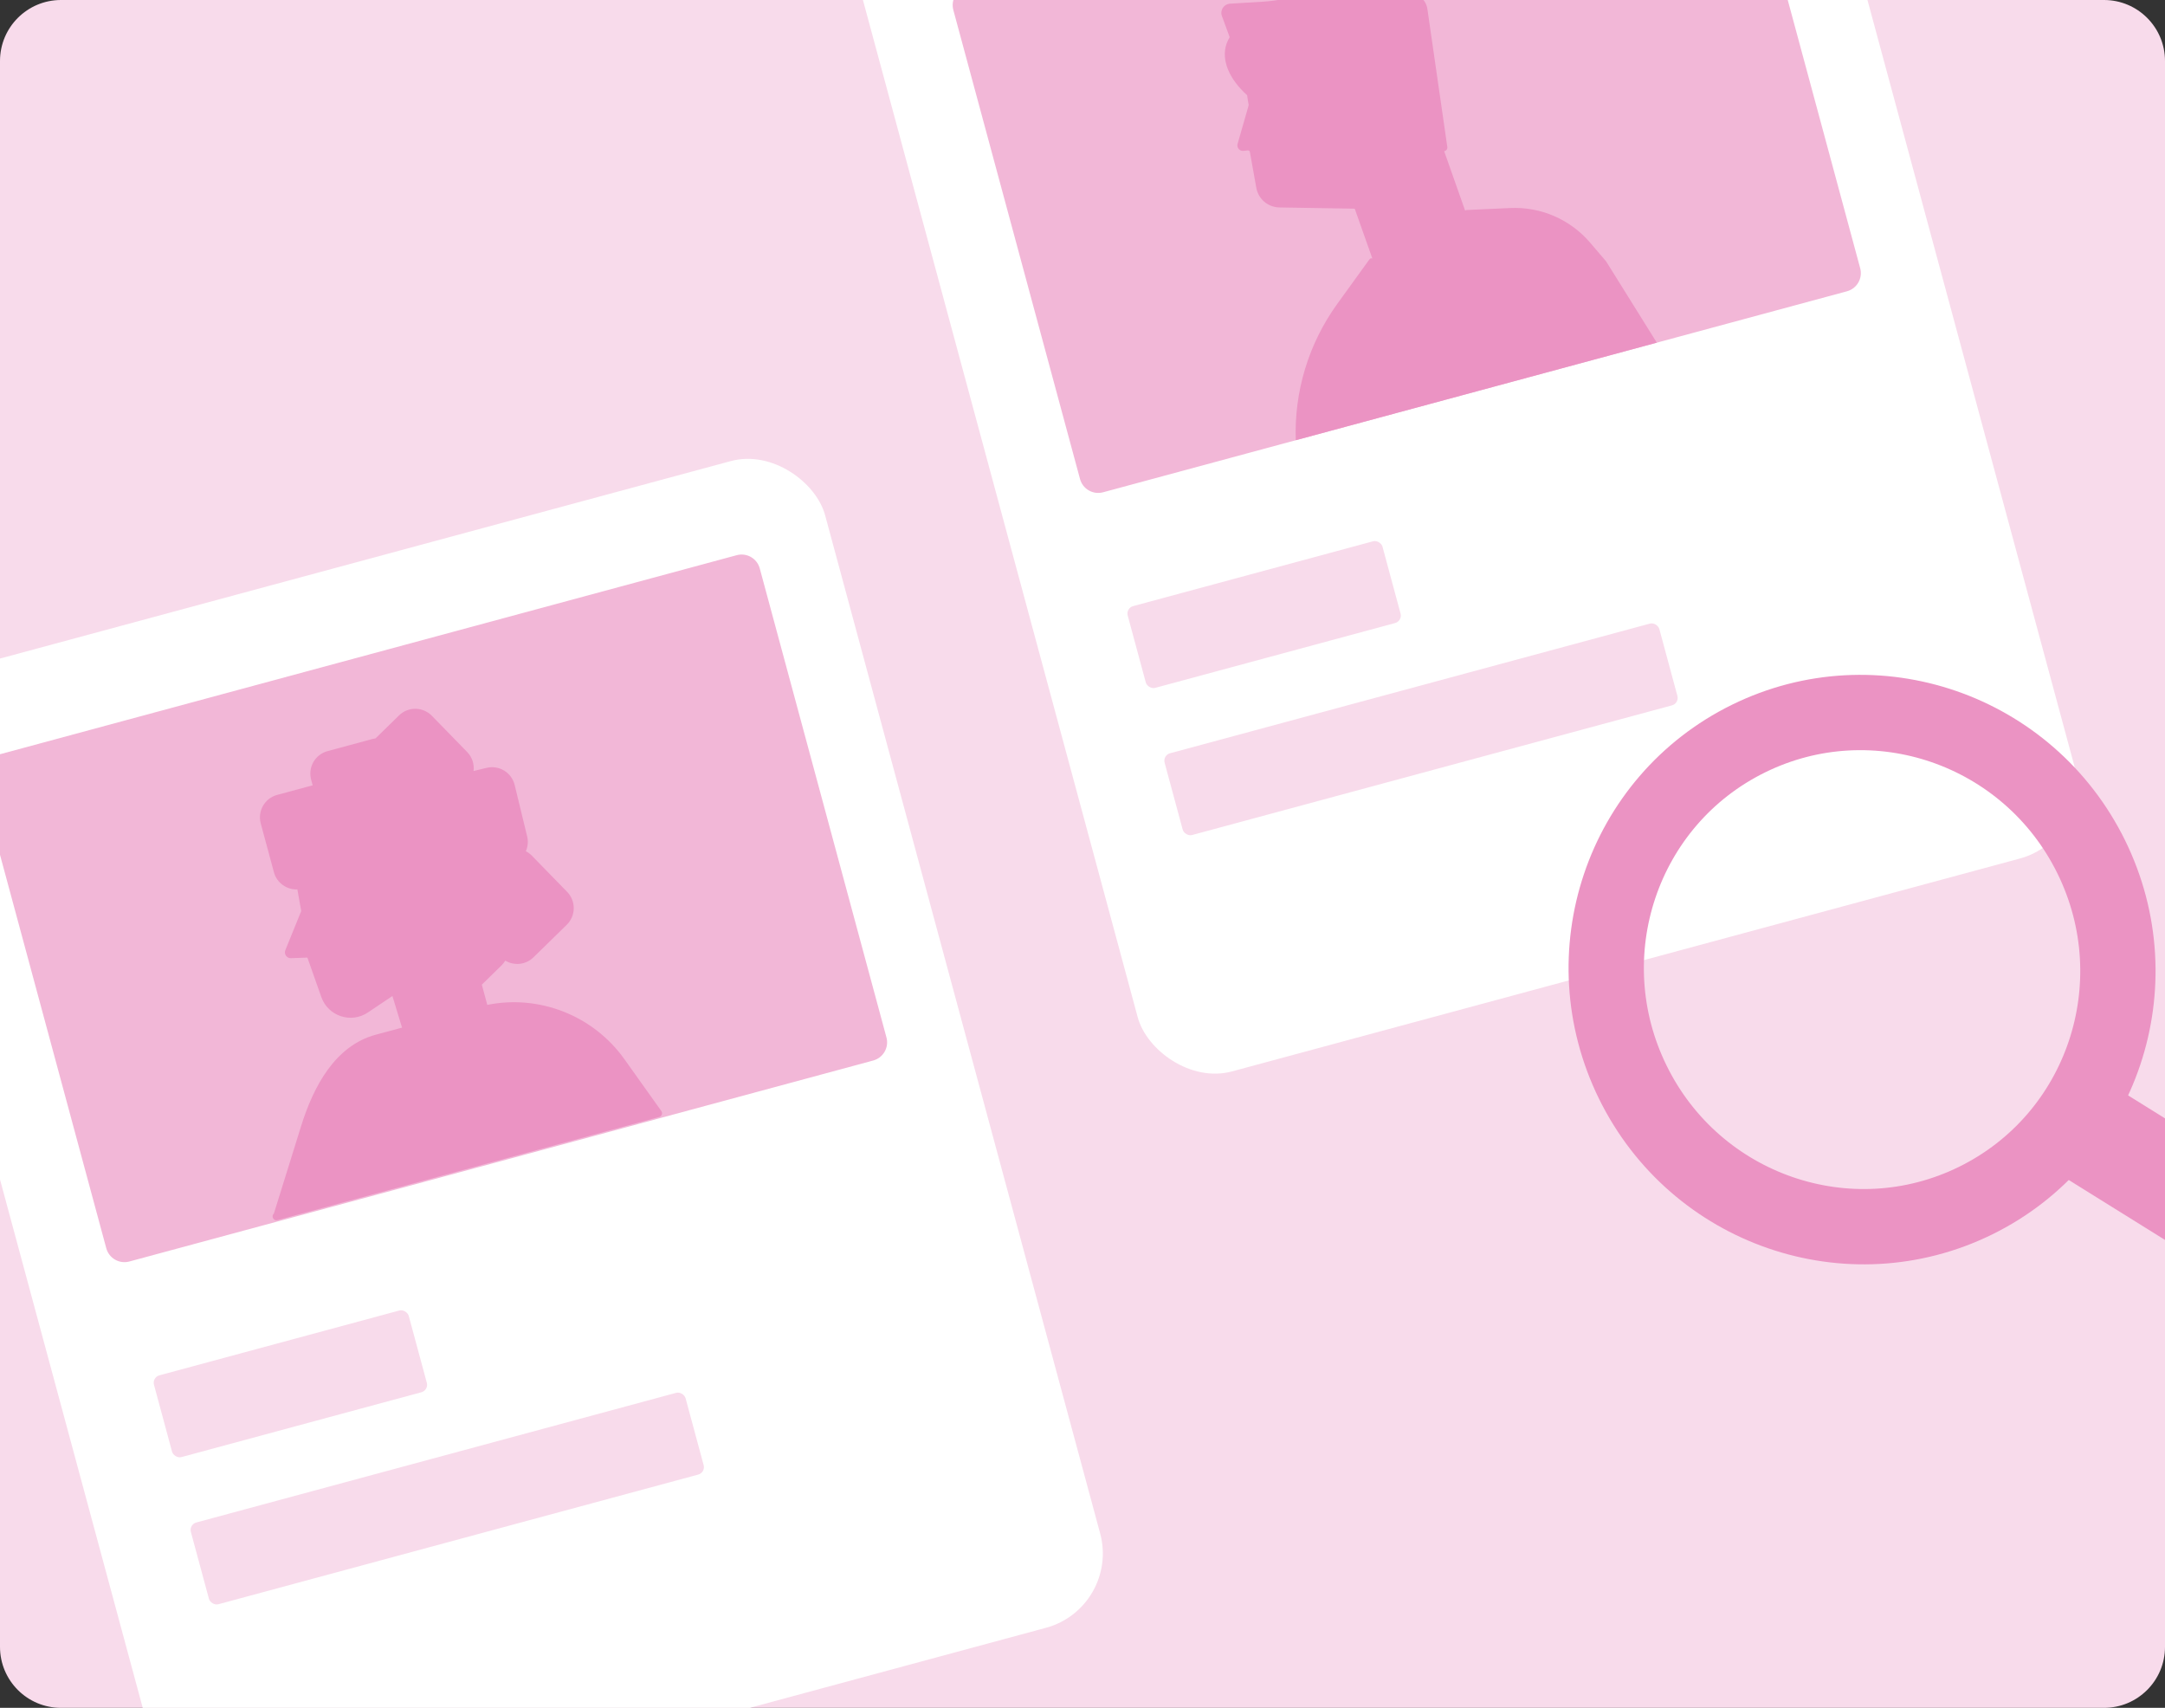 <svg width="284" height="224" viewBox="0 0 284 224" fill="none" xmlns="http://www.w3.org/2000/svg">
<rect x="0" y="0" width="284" height="224" fill="#333333" stroke="none"/>
<g clip-path="url(#clip0_5892_94239)">
<path d="M0 8C0 3.582 3.582 0 8 0H276C280.418 0 284 3.582 284 8V216C284 220.418 280.418 224 276 224H8C3.582 224 0 220.418 0 216V8Z" fill="#F8DBEB"/>
<rect x="110.531" y="-9.868" width="127.213" height="158.511" rx="10.096" transform="rotate(-15.118 110.531 -9.868)" fill="white"/>
<path d="M125.057 1.316C124.701 -0 125.48 -1.356 126.797 -1.712L224.371 -28.072C225.687 -28.428 227.043 -27.649 227.399 -26.332L244.016 35.178C244.372 36.495 243.593 37.85 242.276 38.206L144.703 64.566C143.386 64.922 142.03 64.143 141.675 62.826L125.057 1.316Z" fill="#F2B7D7"/>
<path d="M160.287 2.1C160.009 1.344 160.54 0.533 161.345 0.484L165.665 0.22C167.264 0.122 168.846 -0.172 170.374 -0.656L176.351 -2.551C179.137 -3.434 182.035 -2.629 183.971 -0.734L184.23 -0.804C185.625 -1.18 187.035 -0.255 187.241 1.174L189.856 19.281C189.897 19.566 189.69 19.794 189.442 19.828L192.195 27.633C192.238 27.581 192.302 27.549 192.37 27.546L198.109 27.284C202.116 27.101 205.983 28.776 208.586 31.823L210.687 34.282L217.336 44.943L169.976 57.738C169.754 51.338 171.671 45.045 175.424 39.851L179.642 34.014C179.733 33.888 179.891 33.851 180.022 33.901L177.71 27.369L167.827 27.208C166.331 27.184 165.063 26.105 164.799 24.634L163.954 19.92C163.932 19.796 163.817 19.71 163.691 19.724L163.114 19.786C162.604 19.841 162.201 19.362 162.343 18.87L163.79 13.834C163.801 13.795 163.803 13.755 163.794 13.715C163.761 13.562 163.672 13.121 163.594 12.486C161.268 10.4 160.148 7.878 160.9 5.726C161.005 5.427 161.143 5.144 161.31 4.879C161.296 4.843 161.282 4.808 161.269 4.772L160.287 2.1Z" fill="#EB93C3"/>
<rect x="147.668" y="79.76" width="34.62" height="11.106" rx="1.01" transform="rotate(-15.118 147.668 79.76)" fill="#F8DBEB"/>
<rect x="152.509" y="99.061" width="67.222" height="11.106" rx="1.01" transform="rotate(-15.118 152.509 99.061)" fill="#F8DBEB"/>
<path d="M270.92 154.486C269.377 153.525 268.904 151.495 269.865 149.951L273.538 144.051C274.499 142.507 276.53 142.034 278.074 142.995L313.892 165.293C315.436 166.254 315.909 168.285 314.948 169.829L311.275 175.729C310.314 177.273 308.283 177.745 306.739 176.784L270.92 154.486Z" fill="#EB93C3"/>
<ellipse cx="244.261" cy="127.172" rx="33.503" ry="33.764" transform="rotate(-26.192 244.261 127.172)" stroke="#EB93C3" stroke-width="9.878"/>
<rect x="-17.202" y="91.022" width="127.213" height="158.511" rx="10.096" transform="rotate(-15.118 -17.202 91.022)" fill="white"/>
<path d="M-2.676 102.206C-3.032 100.89 -2.253 99.534 -0.936 99.178L96.637 72.818C97.954 72.462 99.31 73.241 99.665 74.558L116.283 136.068C116.639 137.385 115.86 138.741 114.543 139.096L16.97 165.457C15.653 165.812 14.297 165.033 13.941 163.717L-2.676 102.206Z" fill="#F2B7D7"/>
<path d="M61.275 98.625C61.946 99.314 62.228 100.239 62.122 101.125L63.83 100.711C65.467 100.314 67.117 101.321 67.515 102.961L69.15 109.694C69.315 110.373 69.239 111.054 68.978 111.647C69.266 111.794 69.535 111.991 69.774 112.235L74.393 116.973C75.571 118.181 75.549 120.116 74.344 121.294L69.981 125.561C68.968 126.552 67.442 126.692 66.281 125.994C66.148 126.218 65.984 126.429 65.79 126.619L63.205 129.147L63.922 131.799C70.757 130.425 77.82 133.184 81.915 138.93L86.751 145.718C86.957 146.007 86.812 146.413 86.47 146.505L36.403 160.031C35.887 160.171 35.532 159.52 35.929 159.162L39.499 147.697C41.13 142.458 43.982 137.146 49.279 135.715L52.739 134.781L51.479 130.641L51.477 130.636L48.25 132.8C46.044 134.279 43.037 133.277 42.151 130.769L40.324 125.595L38.165 125.674C37.611 125.694 37.221 125.135 37.43 124.622L39.515 119.493L39.007 116.653C37.612 116.714 36.311 115.802 35.931 114.396L34.205 108.004C33.765 106.375 34.726 104.698 36.352 104.259L41.014 103L40.815 102.262C40.375 100.633 41.337 98.956 42.963 98.517L48.852 96.926C48.989 96.889 49.126 96.862 49.263 96.844L52.341 93.834C53.546 92.655 55.477 92.679 56.655 93.887L61.275 98.625Z" fill="#EB93C3"/>
<rect x="19.935" y="180.65" width="34.62" height="11.106" rx="1.01" transform="rotate(-15.118 19.935 180.65)" fill="#F8DBEB"/>
<rect x="24.775" y="199.951" width="67.222" height="11.106" rx="1.01" transform="rotate(-15.118 24.775 199.951)" fill="#F8DBEB"/>
</g>
<defs>
<clipPath id="clip0_5892_94239">
<path d="M0 8C0 3.582 3.582 0 8 0H276C280.418 0 284 3.582 284 8V216C284 220.418 280.418 224 276 224H8C3.582 224 0 220.418 0 216V8Z" fill="white"/>
</clipPath>
</defs>
</svg>
